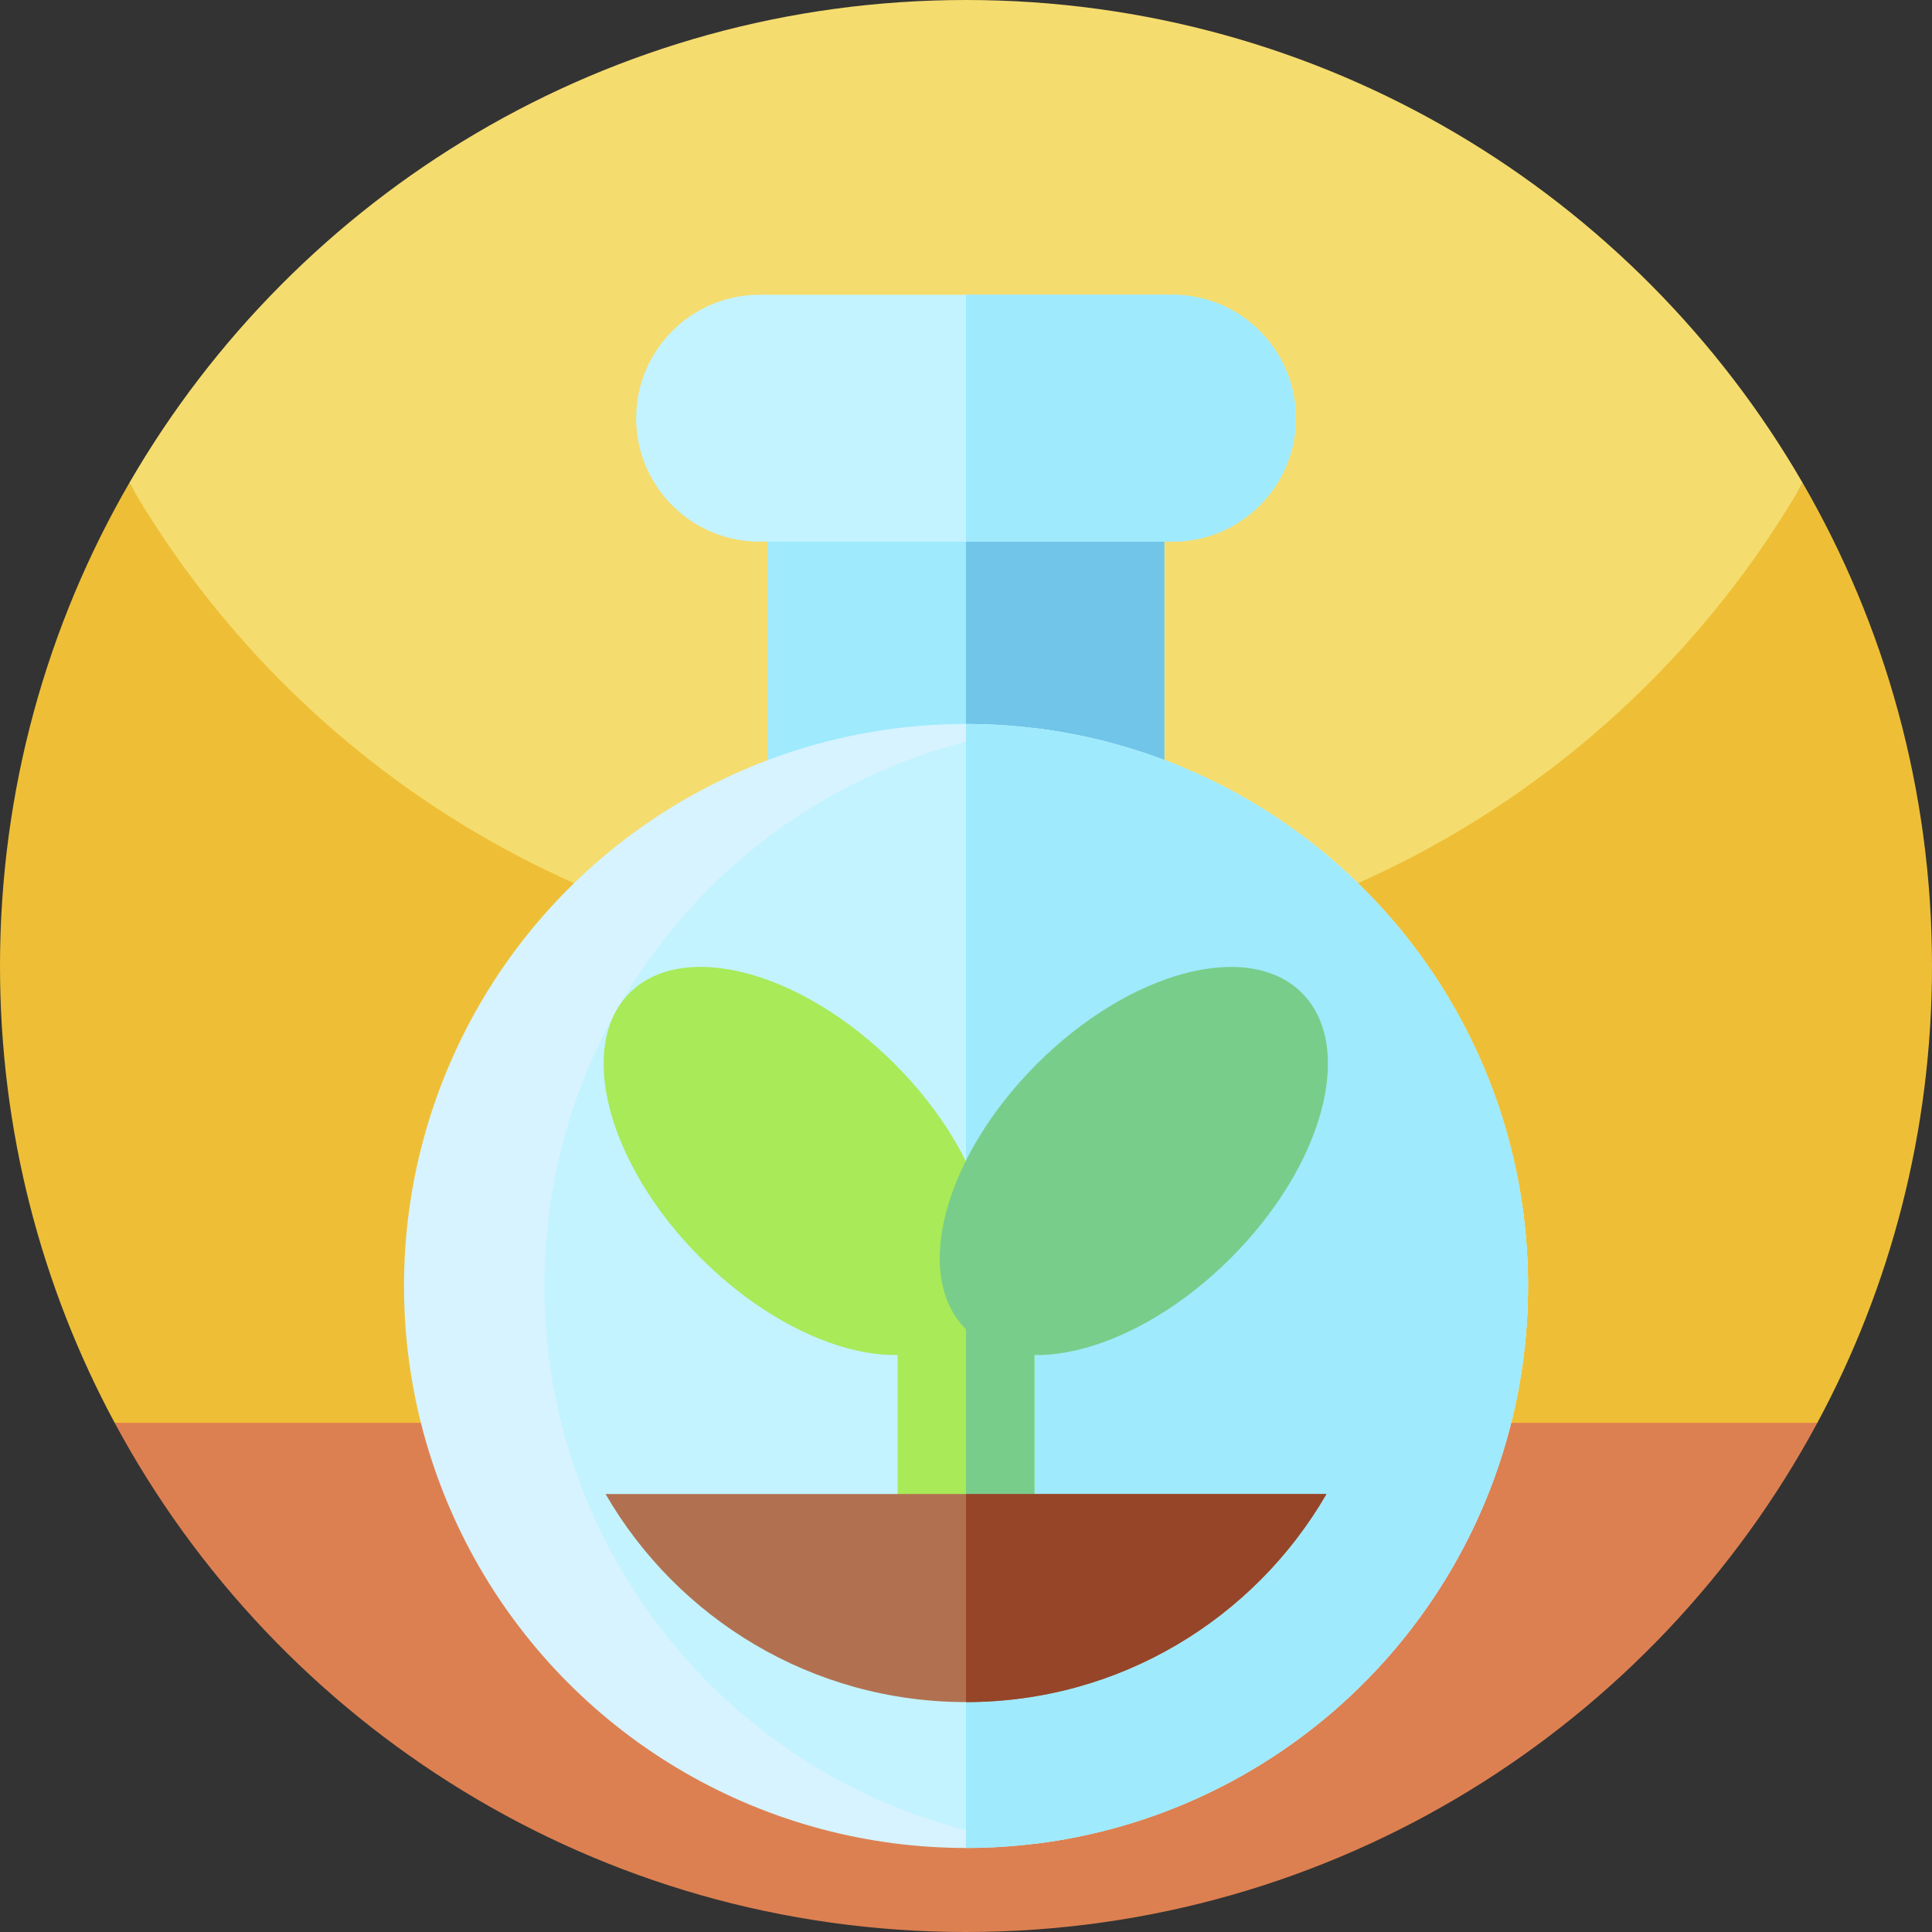 <svg id="Capa_1" enable-background="new 0 0 512 512" height="512" viewBox="0 0 512 512" width="512" xmlns="http://www.w3.org/2000/svg"><rect x="0" y="0" width="512" height="512" fill="#333333" stroke="none"/><g><g><path d="m0 256c0 43.79 11 85.02 30.39 121.07l225.61 49.67 225.61-49.67c19.39-36.05 30.39-77.28 30.39-121.07 0-46.63-12.47-90.34-34.26-128-41.698 72.091-399.22 76.52-443.48 0-21.79 37.66-34.26 81.37-34.26 128z" fill="#eebf36"/><path d="m34.26 128c44.26 76.52 126.99 128 221.74 128s177.48-51.48 221.74-128c-.01-.02-.03-.05-.04-.07-44.27-76.48-126.98-127.93-221.7-127.93s-177.43 51.45-221.7 127.93c-.01.02-.03.05-.04.07z" fill="#f5dc6e"/><path d="m30.39 377.07c43.19 80.32 128.02 134.93 225.61 134.93s182.42-54.61 225.61-134.93z" fill="#dd8051"/></g><path d="m203.434 109.032h105.132v130.892h-105.132z" fill="#9feafd"/><path d="m256 109.032h52.566v130.892h-52.566z" fill="#70c5e8"/><circle cx="256" cy="340.793" fill="#d6f3ff" r="148.938"/><path d="m404.938 340.793c0 75.948-56.855 138.626-130.328 147.787-6.341-.794-12.545-1.98-18.61-3.545-64.243-16.527-111.707-74.843-111.707-144.243s47.464-127.715 111.707-144.242c6.065-1.565 12.269-2.751 18.61-3.545 73.474 9.162 130.328 71.84 130.328 147.788z" fill="#c3f3ff"/><path d="m343.411 110.831c0 18.069-14.651 32.72-32.732 32.72h-109.358c-9.035 0-17.229-3.66-23.145-9.587-5.927-5.916-9.587-14.099-9.587-23.133 0-18.069 14.651-32.72 32.732-32.72h109.359c9.035 0 17.229 3.66 23.145 9.587 5.926 5.915 9.586 14.098 9.586 23.133z" fill="#c3f3ff"/><path d="m404.938 340.793c0 82.255-66.683 148.938-148.938 148.938v-297.877c82.255 0 148.938 66.684 148.938 148.939z" fill="#9feafd"/><path d="m237.879 330.603h36.243v73.757h-36.243z" fill="#a8ea58"/><path d="m256 330.603h18.121v73.757h-18.121z" fill="#78cd8a"/><path d="m343.411 110.831c0 18.069-14.651 32.72-32.732 32.72h-54.679v-65.44h54.679c9.035 0 17.229 3.66 23.145 9.587 5.927 5.915 9.587 14.098 9.587 23.133z" fill="#9feafd"/><path d="m351.522 395.931c-19.058 32.957-54.705 55.141-95.522 55.141s-76.464-22.184-95.522-55.141z" fill="#b17151"/><path d="m351.522 395.931c-19.058 32.957-54.705 55.141-95.522 55.141v-55.141z" fill="#964529"/><ellipse cx="211.456" cy="307.679" fill="#a8ea58" rx="36.363" ry="62.995" transform="matrix(.707 -.707 .707 .707 -155.628 239.639)"/><ellipse cx="300.544" cy="307.679" fill="#78cd8a" rx="62.995" ry="36.363" transform="matrix(.707 -.707 .707 .707 -129.535 302.634)"/></g></svg>